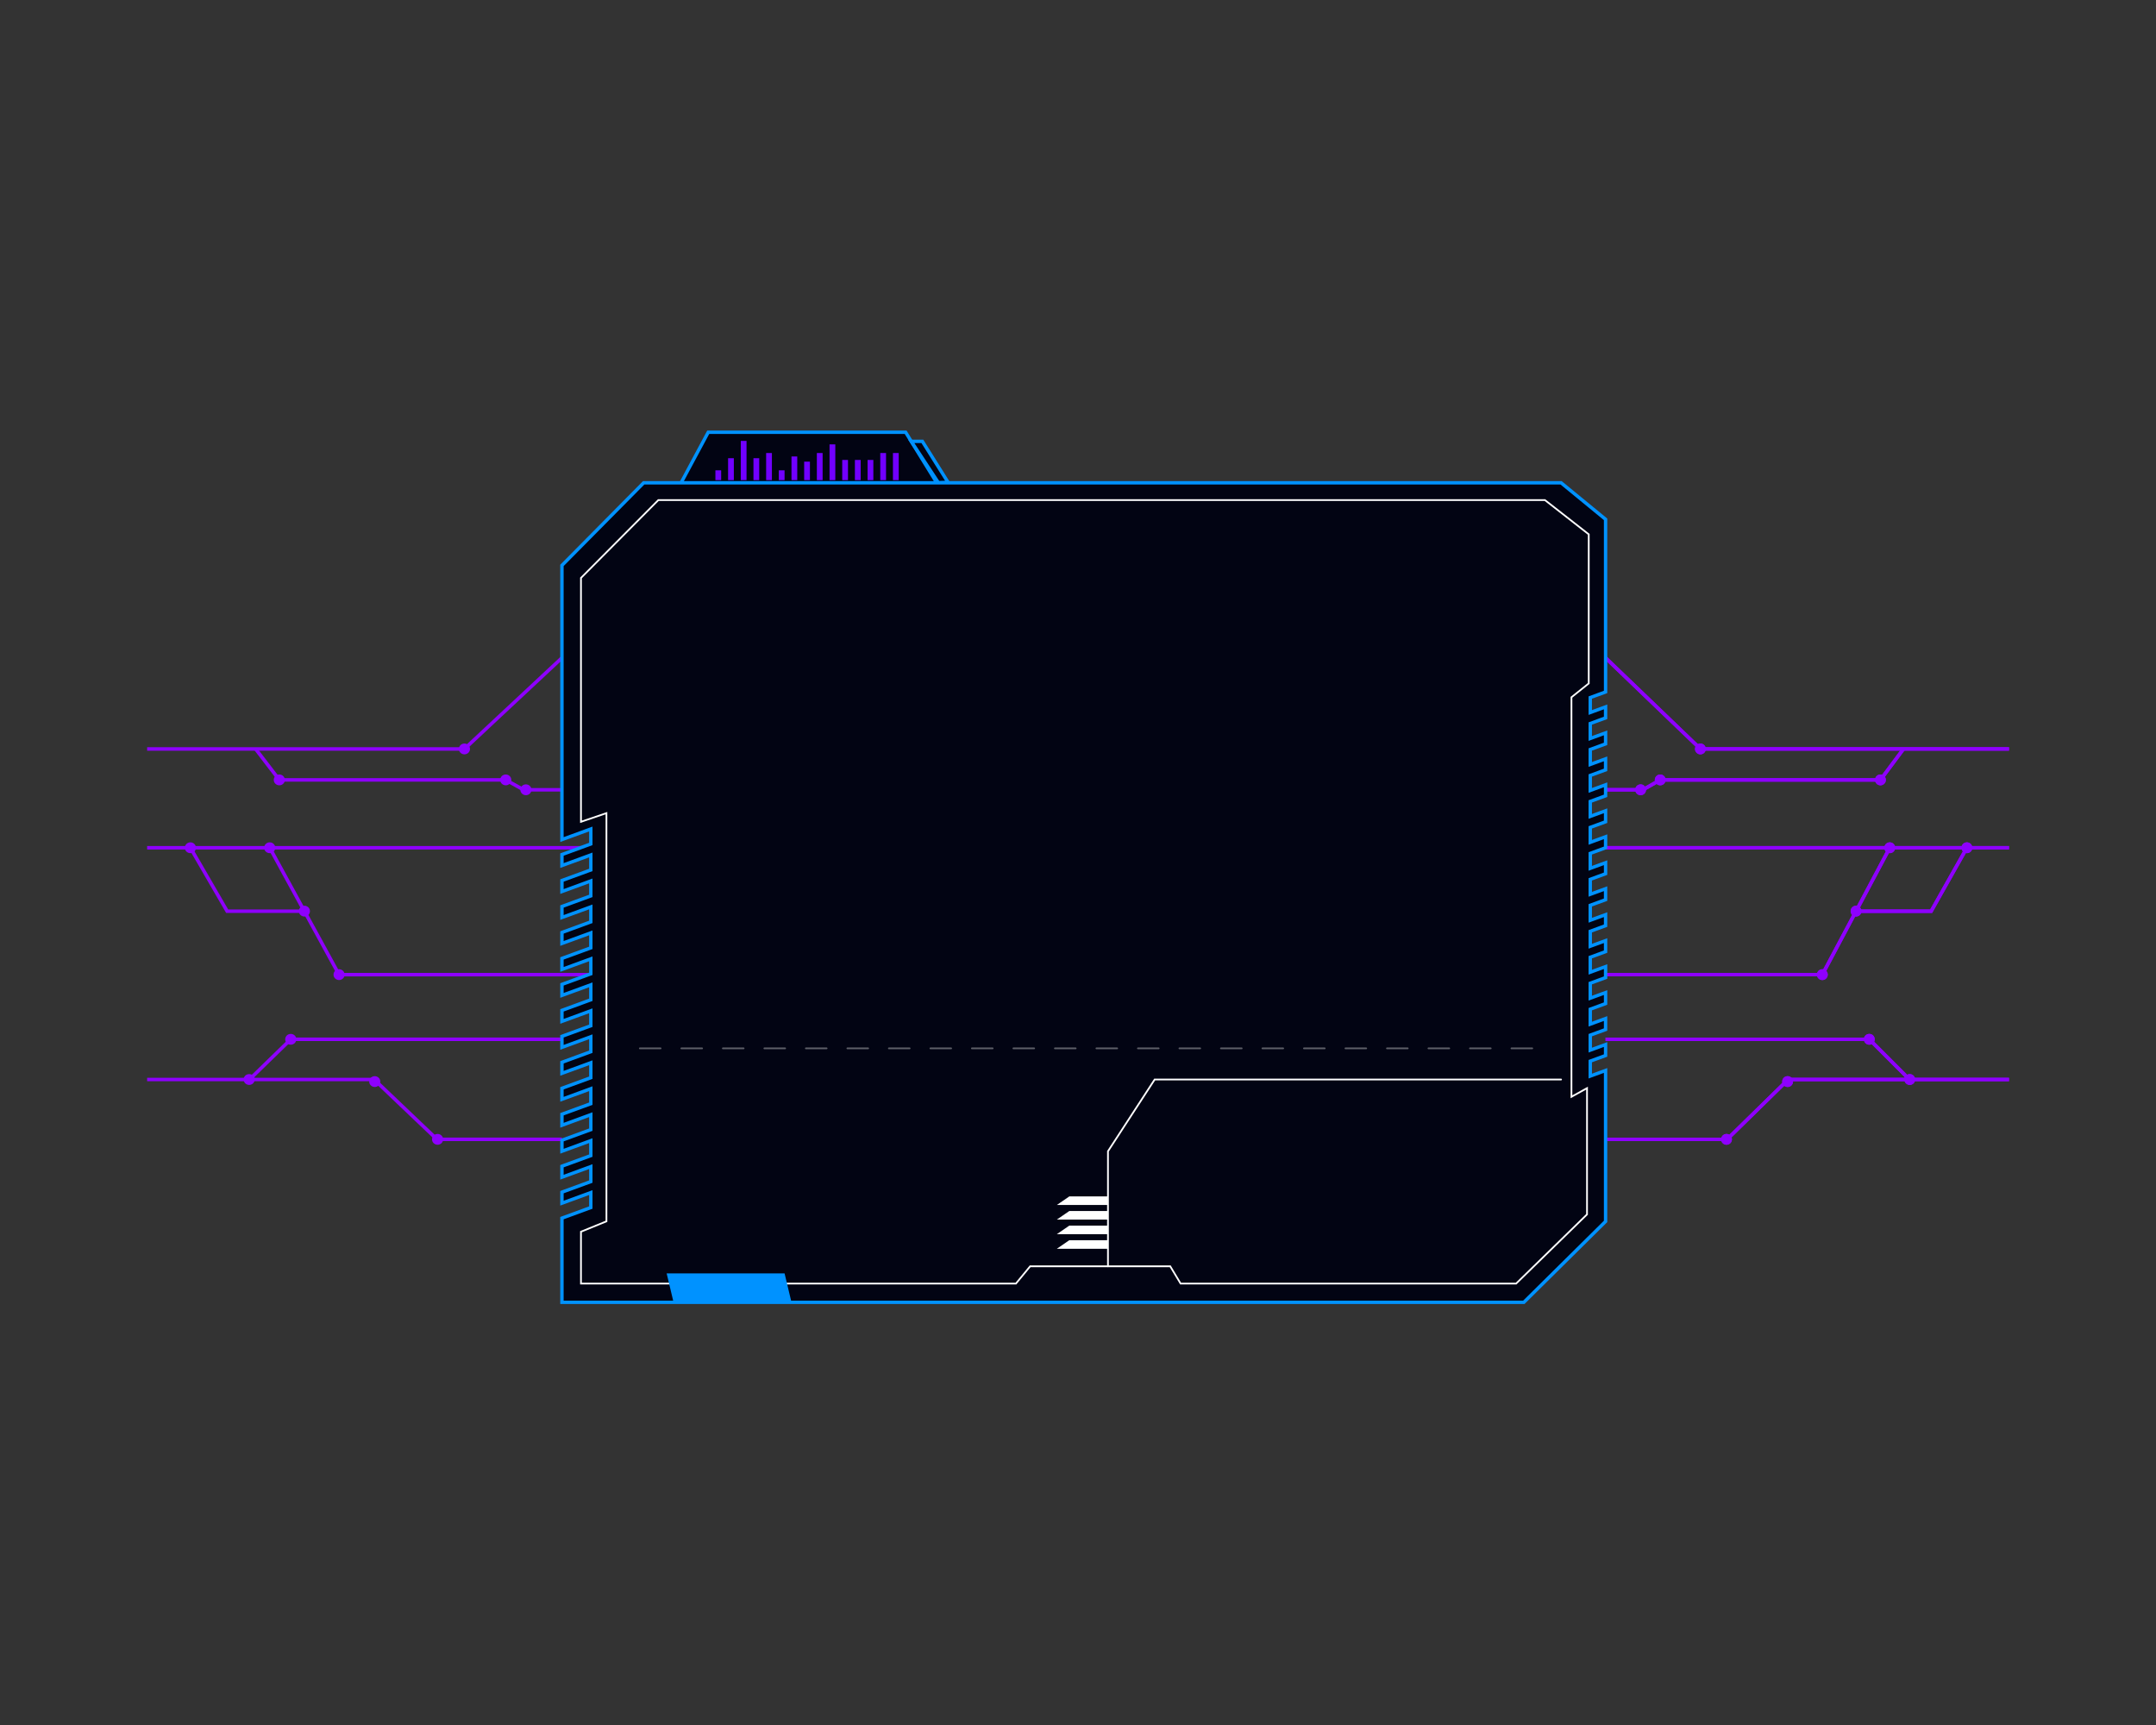 <?xml version="1.0" encoding="utf-8"?>
<!-- Generator: Adobe Illustrator 24.1.2, SVG Export Plug-In . SVG Version: 6.00 Build 0)  -->
<svg version="1.1" id="Layer_1" xmlns="http://www.w3.org/2000/svg" xmlns:xlink="http://www.w3.org/1999/xlink" x="0px" y="0px"
	 viewBox="0 0 1280 1024" style="enable-background:new 0 0 1280 1024;" xml:space="preserve">
<rect x="0" y="0" width="1280" height="1024" fill="#333333" stroke="none"/>
<style type="text/css">
	.st0{fill:#020413;stroke:#0092FF;stroke-width:2;stroke-miterlimit:10;}
	.st1{fill:none;stroke:#8E00FF;stroke-width:2.053;stroke-miterlimit:10;}
	.st2{fill:#8E00FF;}
	.st3{fill:none;stroke:#8E00FF;stroke-width:2.082;stroke-miterlimit:10;}
	.st4{fill:none;stroke:#FF00FF;stroke-width:2.053;stroke-miterlimit:10;}
	.st5{fill:none;stroke:#FFFFFF;stroke-width:1.027;stroke-miterlimit:10;}
	.st6{fill:#FF00FF;}
	
		.st7{opacity:0.36;fill:none;stroke:#FFFFFF;stroke-width:1.027;stroke-linecap:round;stroke-miterlimit:10;stroke-dasharray:12.321;}
	.st8{fill:#7100FF;}
	.st9{fill:#FFFFFF;}
	.st10{fill:none;stroke:#FFFFFF;stroke-width:1.027;stroke-linecap:round;stroke-miterlimit:10;}
	.st11{fill:#0092FF;}
</style>
<polyline class="st0" points="556.15,286.6 537.67,256.6 420.47,256.6 404.36,286.6 "/>
<polygon class="st0" points="562.87,286.35 547.6,262 541,262 557.15,286.6 "/>
<g>
	<polyline class="st1" points="953.22,390.52 1009.52,444.59 1192.72,444.59 	"/>
	<line class="st1" x1="953.22" y1="503.25" x2="1192.72" y2="503.25"/>
	<polyline class="st1" points="1121.94,503.25 1081.9,578.57 953.22,578.57 	"/>
	<polyline class="st1" points="1192.72,640.82 1061.64,640.82 1025.36,676.34 953.22,676.34 	"/>
	<polyline class="st1" points="1134.88,642.05 1109.79,616.95 953.22,616.95 	"/>
	<polyline class="st1" points="1130.09,444.59 1116.4,462.97 985.66,462.97 975.39,468.83 953.22,468.83 	"/>
	<polyline class="st1" points="1101.92,540.91 1146.51,540.91 1167.73,503.25 	"/>
	<circle class="st2" cx="1009.52" cy="444.59" r="3.21"/>
	<circle class="st2" cx="985.66" cy="462.97" r="3.21"/>
	<circle class="st2" cx="974.02" cy="468.83" r="3.21"/>
	<circle class="st2" cx="1116.4" cy="462.97" r="3.21"/>
	<circle class="st2" cx="1121.94" cy="503.25" r="3.21"/>
	<circle class="st2" cx="1101.92" cy="540.87" r="3.21"/>
	<circle class="st2" cx="1081.9" cy="578.57" r="3.21"/>
	<circle class="st2" cx="1109.79" cy="616.95" r="3.21"/>
	<circle class="st2" cx="1061.3" cy="642.05" r="3.21"/>
	<circle class="st2" cx="1025.02" cy="676.34" r="3.21"/>
	<circle class="st2" cx="1133.8" cy="640.82" r="3.21"/>
	<circle class="st2" cx="1167.73" cy="503.25" r="3.21"/>
</g>
<g>
	<polyline class="st1" points="953.22,390.52 1009.52,444.59 1192.72,444.59 	"/>
	<line class="st1" x1="953.22" y1="503.25" x2="1192.72" y2="503.25"/>
	<polyline class="st1" points="1121.94,503.25 1081.9,578.57 953.22,578.57 	"/>
	<polyline class="st1" points="1192.72,640.82 1061.64,640.82 1025.36,676.34 953.22,676.34 	"/>
	<polyline class="st1" points="1134.88,642.05 1109.79,616.95 953.22,616.95 	"/>
	<polyline class="st1" points="1130.09,444.59 1116.4,462.97 985.66,462.97 975.39,468.83 953.22,468.83 	"/>
	<polyline class="st1" points="1101.92,540.91 1146.51,540.91 1167.73,503.25 	"/>
	<circle class="st2" cx="1009.52" cy="444.59" r="3.21"/>
	<circle class="st2" cx="985.66" cy="462.97" r="3.21"/>
	<circle class="st2" cx="974.02" cy="468.83" r="3.21"/>
	<circle class="st2" cx="1116.4" cy="462.97" r="3.21"/>
	<circle class="st2" cx="1121.94" cy="503.25" r="3.21"/>
	<circle class="st2" cx="1101.92" cy="540.87" r="3.21"/>
	<circle class="st2" cx="1081.9" cy="578.57" r="3.21"/>
	<circle class="st2" cx="1109.79" cy="616.95" r="3.21"/>
	<circle class="st2" cx="1061.3" cy="642.05" r="3.21"/>
	<circle class="st2" cx="1025.02" cy="676.34" r="3.21"/>
	<circle class="st2" cx="1133.8" cy="640.82" r="3.21"/>
	<circle class="st2" cx="1167.73" cy="503.25" r="3.21"/>
</g>
<g>
	<polyline class="st3" points="333.62,390.52 275.73,444.59 87.35,444.59 	"/>
	<line class="st3" x1="348" y1="503.25" x2="87.35" y2="503.25"/>
	<polyline class="st3" points="160.13,503.25 201.3,578.57 351,578.57 	"/>
	<polyline class="st3" points="87.35,640.82 222.14,640.82 259.44,676.34 333.62,676.34 	"/>
	<polyline class="st3" points="146.83,642.05 172.63,616.95 333.62,616.95 	"/>
	<polyline class="st3" points="151.75,444.59 165.83,462.97 300.26,462.97 310.82,468.83 333.62,468.83 	"/>
	<polyline class="st3" points="180.71,540.91 134.86,540.91 113.04,503.25 	"/>
	<ellipse class="st2" cx="275.73" cy="444.59" rx="3.3" ry="3.21"/>
	<ellipse class="st2" cx="300.26" cy="462.97" rx="3.3" ry="3.21"/>
	<ellipse class="st2" cx="312.23" cy="468.83" rx="3.3" ry="3.21"/>
	<ellipse class="st2" cx="165.83" cy="462.97" rx="3.3" ry="3.21"/>
	<ellipse class="st2" cx="160.13" cy="503.25" rx="3.3" ry="3.21"/>
	<ellipse class="st2" cx="180.71" cy="540.87" rx="3.3" ry="3.21"/>
	<ellipse class="st2" cx="201.3" cy="578.57" rx="3.3" ry="3.21"/>
	<ellipse class="st2" cx="172.63" cy="616.95" rx="3.3" ry="3.21"/>
	<ellipse class="st2" cx="222.49" cy="642.05" rx="3.3" ry="3.21"/>
	<ellipse class="st2" cx="259.79" cy="676.34" rx="3.3" ry="3.21"/>
	<ellipse class="st2" cx="147.93" cy="640.82" rx="3.3" ry="3.21"/>
	<ellipse class="st2" cx="113.04" cy="503.25" rx="3.3" ry="3.21"/>
</g>
<polygon class="st0" points="953.22,410.75 953.22,308.28 926.8,286.6 382.15,286.6 333.62,335.63 333.62,498.39 350.76,492.12
	350.76,501 333.62,507.28 333.62,513.81 350.76,507.53 350.76,516.42 333.62,522.69 333.62,529.23 350.76,522.95 350.76,531.83
	333.62,538.11 333.62,544.64 350.76,538.37 350.76,547.25 333.62,553.53 333.62,560.06 350.76,553.78 350.76,562.67 333.62,568.94
	333.62,575.48 350.76,569.2 350.76,578.08 333.62,584.36 333.62,590.89 350.76,584.62 350.76,593.5 333.62,599.78 333.62,606.31
	350.76,600.03 350.76,608.92 333.62,615.19 333.62,621.73 350.76,615.45 350.76,624.33 333.62,630.61 333.62,637.15 350.76,630.87
	350.76,639.75 333.62,646.03 333.62,652.56 350.76,646.28 350.76,655.17 333.62,661.44 333.62,667.98 350.76,661.7 350.76,670.58
	333.62,676.86 333.62,683.4 350.76,677.12 350.76,686 333.62,692.28 333.62,698.81 350.76,692.53 350.76,701.42 333.62,707.69
	333.62,714.23 350.76,707.95 350.76,716.83 333.62,723.11 333.62,773.08 904.69,773.08 953.22,725.07 953.22,635.46 944.13,638.79
	944.13,629.91 953.22,626.58 953.22,620.05 944.13,623.38 944.13,614.49 953.22,611.16 953.22,604.63 944.13,607.96 944.13,599.08
	953.22,595.75 953.22,589.21 944.13,592.54 944.13,583.66 953.22,580.33 953.22,573.8 944.13,577.13 944.13,568.24 953.22,564.91
	953.22,558.38 944.13,561.71 944.13,552.83 953.22,549.5 953.22,542.96 944.13,546.29 944.13,537.41 953.22,534.08 953.22,527.55
	944.13,530.88 944.13,521.99 953.22,518.66 953.22,512.13 944.13,515.46 944.13,506.58 953.22,503.25 953.22,496.71 944.13,500.04
	944.13,491.16 953.22,487.83 953.22,481.3 944.13,484.63 944.13,475.74 953.22,472.41 953.22,465.88 944.13,469.21 944.13,460.33
	953.22,457 953.22,450.46 944.13,453.79 944.13,444.91 953.22,441.58 953.22,435.05 944.13,438.38 944.13,429.49 953.22,426.16
	953.22,419.63 944.13,422.96 944.13,414.08 "/>
<polygon class="st5" points="344.92,761.97 344.92,731.17 360.04,725.01 360.04,482.7 344.92,487.83 344.92,343.07 390.85,296.86
	917.21,296.86 943.22,317.18 943.22,405.7 932.96,413.91 932.96,651.08 942.2,645.95 942.2,720.9 900.1,761.97 700.92,761.97
	694.76,751.7 611.59,751.7 603.14,761.97 "/>


<line class="st7" x1="379.87" y1="622.33" x2="914.04" y2="622.33"/>

<polyline class="st10" points="926.8,640.82 685.52,640.82 657.79,683.42 657.79,751.7 "/>
<polygon class="st9" points="657.79,741.3 627.44,741.3 634.84,736.21 657.79,736.21 "/>
<polygon class="st9" points="657.79,732.63 627.44,732.63 634.84,727.55 657.79,727.55 "/>
<polygon class="st9" points="657.79,723.97 627.44,723.97 634.84,718.89 657.79,718.89 "/>
<polygon class="st9" points="657.79,715.31 627.44,715.31 634.84,710.22 657.79,710.22 "/>
<g>
	<rect x="424.73" y="279.19" class="st8" width="3.42" height="5.82"/>
	<rect x="432.26" y="272" class="st8" width="3.42" height="13.01"/>
	<rect x="439.79" y="261.73" class="st8" width="3.42" height="23.27"/>
	<rect x="447.32" y="272" class="st8" width="3.42" height="13.01"/>
	<rect x="454.85" y="268.92" class="st8" width="3.42" height="16.09"/>
	<rect x="462.37" y="279.19" class="st8" width="3.42" height="5.82"/>
	<rect x="469.9" y="270.97" class="st8" width="3.42" height="14.03"/>
	<rect x="477.43" y="274.05" class="st8" width="3.42" height="10.95"/>
	<rect x="484.96" y="268.92" class="st8" width="3.42" height="16.09"/>
	<rect x="492.49" y="263.79" class="st8" width="3.42" height="21.22"/>
	<rect x="500.02" y="273.03" class="st8" width="3.42" height="11.98"/>
	<rect x="507.55" y="273.03" class="st8" width="3.42" height="11.98"/>
	<rect x="515.08" y="273.03" class="st8" width="3.42" height="11.98"/>
	<rect x="522.61" y="268.92" class="st8" width="3.42" height="16.09"/>
	<rect x="530.14" y="268.92" class="st8" width="3.42" height="16.09"/>
</g>
<polygon class="st11" points="469.9,773.08 399.89,773.08 395.79,755.93 465.8,755.93 "/>
</svg>
